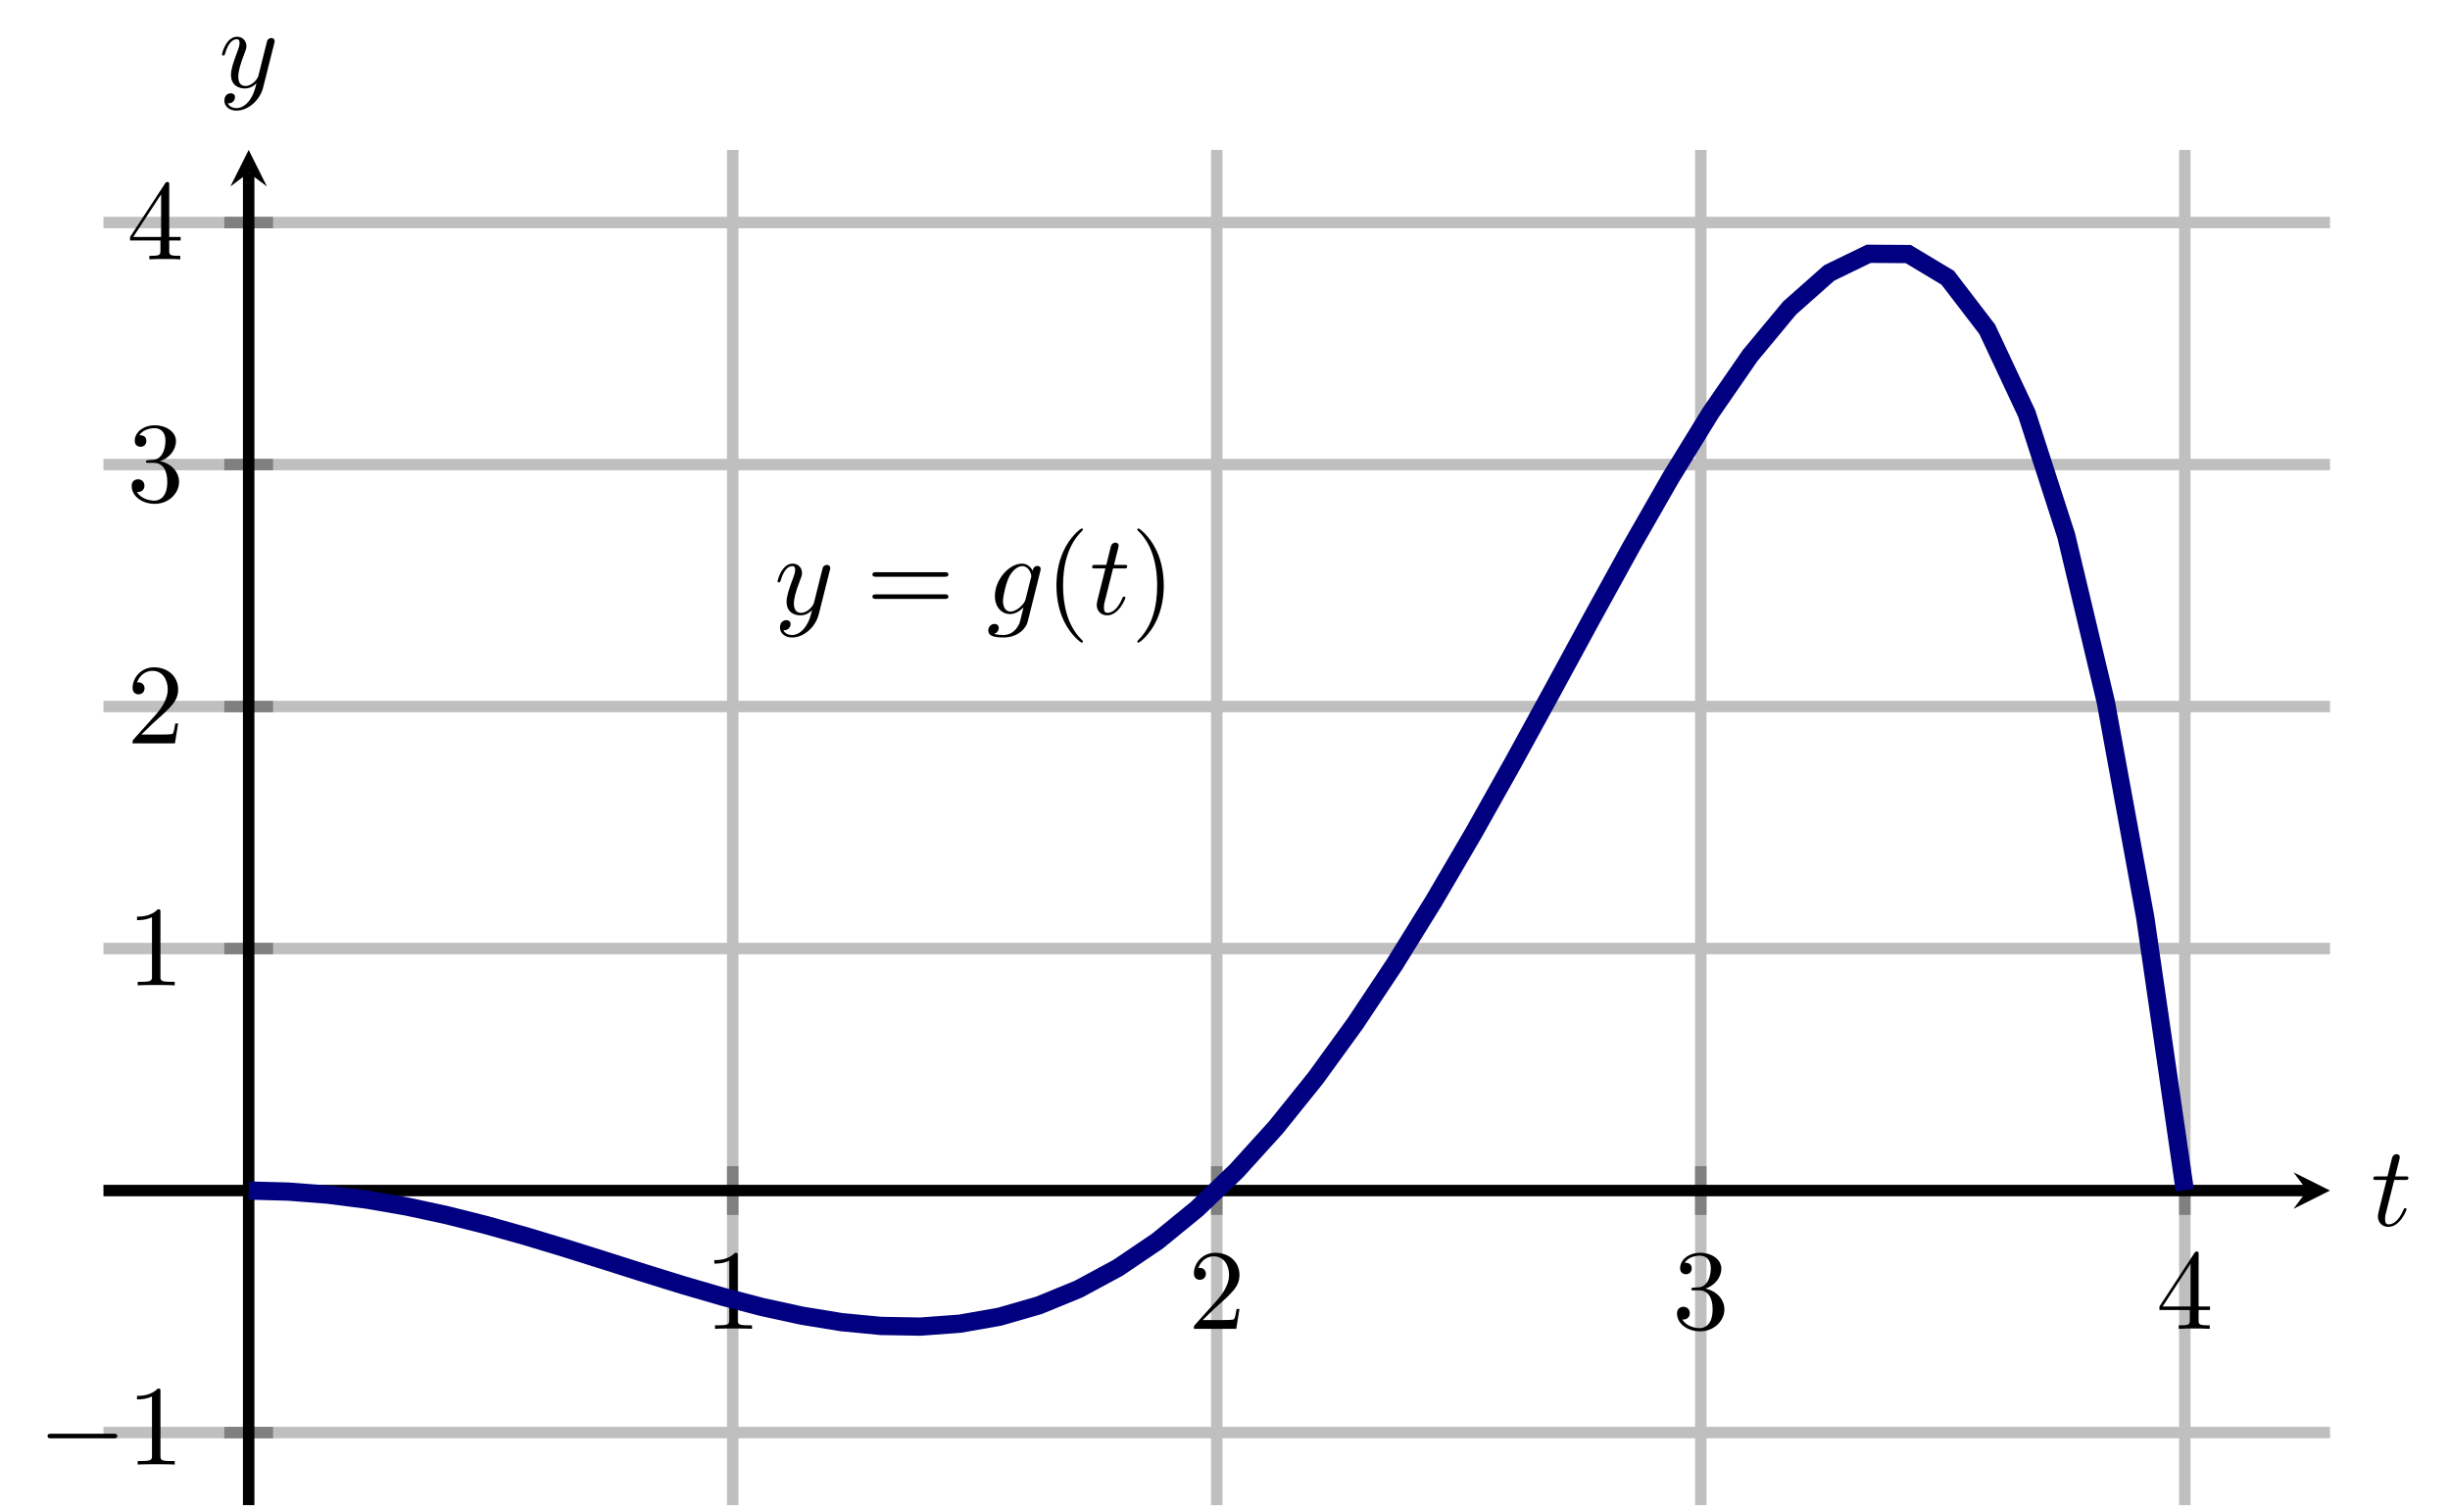 <?xml version="1.0" encoding="UTF-8" standalone="no"?>
<!DOCTYPE svg PUBLIC "-//W3C//DTD SVG 1.1//EN" "http://www.w3.org/Graphics/SVG/1.1/DTD/svg11.dtd">
<svg xmlns="http://www.w3.org/2000/svg" xmlns:xlink="http://www.w3.org/1999/xlink" version="1.1" width="213.764pt" height="131.949pt" viewBox="0 0 213.764 131.949">
<path transform="matrix(1,0,0,-1,9.027,131.338)" stroke-width="1" stroke-linecap="butt" stroke-miterlimit="10" stroke-linejoin="miter" fill="none" stroke="#bfbfbf" d="M 54.902 0 L 54.902 118.256 M 97.135 0 L 97.135 118.256 M 139.368 0 L 139.368 118.256 M 181.6 0 L 181.6 118.256 "/>
<path transform="matrix(1,0,0,-1,9.027,131.338)" stroke-width="1" stroke-linecap="butt" stroke-miterlimit="10" stroke-linejoin="miter" fill="none" stroke="#bfbfbf" d="M 0 6.335 L 194.27 6.335 M 0 48.569 L 194.27 48.569 M 0 69.686 L 194.27 69.686 M 0 90.803 L 194.27 90.803 M 0 111.92 L 194.27 111.92 "/>
<path transform="matrix(1,0,0,-1,9.027,131.338)" stroke-width="1" stroke-linecap="butt" stroke-miterlimit="10" stroke-linejoin="miter" fill="none" stroke="#808080" d="M 54.902 25.326 L 54.902 29.578 M 97.135 25.326 L 97.135 29.578 M 139.368 25.326 L 139.368 29.578 M 181.6 25.326 L 181.6 29.578 "/>
<path transform="matrix(1,0,0,-1,9.027,131.338)" stroke-width="1" stroke-linecap="butt" stroke-miterlimit="10" stroke-linejoin="miter" fill="none" stroke="#808080" d="M 10.544 6.335 L 14.796 6.335 M 10.544 48.569 L 14.796 48.569 M 10.544 69.686 L 14.796 69.686 M 10.544 90.803 L 14.796 90.803 M 10.544 111.92 L 14.796 111.92 "/>
<path transform="matrix(1,0,0,-1,9.027,131.338)" stroke-width="1" stroke-linecap="butt" stroke-miterlimit="10" stroke-linejoin="miter" fill="none" stroke="#000000" d="M 0 27.452 L 192.278 27.452 "/>
<path transform="matrix(1,0,0,-1,201.304,103.886)" d="M 1.993 0 L -1.196 1.594 L 0 0 L -1.196 -1.594 "/>
<path transform="matrix(1,0,0,-1,9.027,131.338)" stroke-width="1" stroke-linecap="butt" stroke-miterlimit="10" stroke-linejoin="miter" fill="none" stroke="#000000" d="M 12.67 0 L 12.67 116.263 "/>
<path transform="matrix(0,-1,-1,-0,21.697,15.075)" d="M 1.993 0 L -1.196 1.594 L 0 0 L -1.196 -1.594 "/>
<symbol id="font_0_3">
<path d="M .205 .64 C .205 .664 .205 .666 .182 .666 C .12 .602 .032 .602 0 .602 L 0 .571 C .02 .571 .079 .571 .131 .597 L .131 .079 C .131 .043 .128 .031 .038 .031 L .006 .031 L .006 0 C .041 .003 .128 .003 .168 .003 C .208 .003 .295 .003 .33 0 L .33 .031 L .298 .031 C .208 .031 .205 .042 .205 .079 L .205 .64 Z "/>
</symbol>
<use xlink:href="#font_0_3" transform="matrix(9.963,0,0,-9.963,62.325,115.952)"/>
<symbol id="font_0_4">
<path d="M .077 .077 L .183 .18 C .339 .318 .399 .372 .399 .472 C .399 .586 .309 .666 .187 .666 C .074 .666 0 .574 0 .485 C 0 .429 .05 .429 .053 .429 C .07 .429 .105 .441 .105 .482 C .105 .508 .087 .534 .052 .534 C .044 .534 .042 .534 .039 .533 C .062 .598 .116 .635 .174 .635 C .265 .635 .308 .554 .308 .472 C .308 .392 .258 .313 .203 .251 L .011 .037 C 0 .026 0 .024 0 0 L .371 0 L .399 .174 L .374 .174 C .369 .144 .362 .1 .352 .085 C .345 .077 .279 .077 .257 .077 L .077 .077 Z "/>
</symbol>
<use xlink:href="#font_0_4" transform="matrix(9.963,0,0,-9.963,104.168,115.952)"/>
<symbol id="font_0_5">
<path d="M .248 .374 C .33 .401 .388 .471 .388 .55 C .388 .632 .3 .688 .204 .688 C .103 .688 .027 .628 .027 .552 C .027 .519 .049 .5 .078 .5 C .109 .5 .129 .522 .129 .551 C .129 .601 .082 .601 .067 .601 C .098 .65 .164 .663 .2 .663 C .241 .663 .296 .641 .296 .551 C .296 .539 .294 .481 .268 .437 C .238 .389 .204 .386 .179 .385 C .171 .384 .147 .382 .14 .382 C .132 .381 .125 .38 .125 .37 C .125 .359 .132 .359 .149 .359 L .193 .359 C .275 .359 .312 .291 .312 .193 C .312 .057 .243 .028 .199 .028 C .156 .028 .081 .045 .046 .104 C .081 .099 .112 .121 .112 .159 C .112 .195 .085 .215 .056 .215 C .032 .215 0 .201 0 .157 C 0 .066 .093 0 .202 0 C .324 0 .415 .091 .415 .193 C .415 .275 .352 .353 .248 .374 Z "/>
</symbol>
<use xlink:href="#font_0_5" transform="matrix(9.963,0,0,-9.963,146.32,116.171)"/>
<symbol id="font_0_6">
<path d="M .266 .165 L .266 .078 C .266 .042 .264 .031 .19 .031 L .169 .031 L .169 0 C .21 .003 .262 .003 .304 .003 C .346 .003 .399 .003 .44 0 L .44 .031 L .419 .031 C .345 .031 .343 .042 .343 .078 L .343 .165 L .443 .165 L .443 .196 L .343 .196 L .343 .651 C .343 .671 .343 .677 .327 .677 C .318 .677 .315 .677 .307 .665 L 0 .196 L 0 .165 L .266 .165 M .272 .196 L .028 .196 L .272 .569 L .272 .196 Z "/>
</symbol>
<use xlink:href="#font_0_6" transform="matrix(9.963,0,0,-9.963,188.413,115.952)"/>
<symbol id="font_1_1">
<path d="M .576 0 C .593 0 .611 0 .611 .02 C .611 .04 .593 .04 .576 .04 L .035 .04 C .018 .04 0 .04 0 .02 C 0 0 .018 0 .035 0 L .576 0 Z "/>
</symbol>
<use xlink:href="#font_1_1" transform="matrix(9.963,0,0,-9.963,4.148,125.507)"/>
<use xlink:href="#font_0_3" transform="matrix(9.963,0,0,-9.963,11.956,127.798)"/>
<use xlink:href="#font_0_3" transform="matrix(9.963,0,0,-9.963,11.956,85.98)"/>
<use xlink:href="#font_0_4" transform="matrix(9.963,0,0,-9.963,11.567,64.863)"/>
<use xlink:href="#font_0_5" transform="matrix(9.963,0,0,-9.963,11.487,43.965)"/>
<use xlink:href="#font_0_6" transform="matrix(9.963,0,0,-9.963,11.348,22.629)"/>
<clipPath id="cp2">
<path transform="matrix(1,0,0,-1,9.027,131.338)" d="M 0 0 L 194.27 0 L 194.27 118.256 L 0 118.256 Z "/>
</clipPath>
<g clip-path="url(#cp2)">
<path transform="matrix(1,0,0,-1,9.027,131.338)" stroke-width="1.594" stroke-linecap="butt" stroke-miterlimit="10" stroke-linejoin="miter" fill="none" stroke="#000080" d="M 12.67 27.452 L 16.117 27.362 L 19.565 27.095 L 23.012 26.657 L 26.46 26.059 L 29.907 25.317 L 33.355 24.45 L 36.802 23.482 L 40.25 22.44 L 43.697 21.355 L 47.145 20.259 L 50.592 19.19 L 54.04 18.186 L 57.487 17.287 L 60.935 16.535 L 64.382 15.971 L 67.83 15.639 L 71.277 15.58 L 74.725 15.835 L 78.172 16.441 L 81.62 17.436 L 85.067 18.85 L 88.515 20.711 L 91.962 23.042 L 95.409 25.858 L 98.857 29.167 L 102.304 32.97 L 105.752 37.256 L 109.199 42.006 L 112.647 47.187 L 116.094 52.753 L 119.542 58.645 L 122.989 64.787 L 126.437 71.086 L 129.884 77.431 L 133.332 83.69 L 136.779 89.712 L 140.227 95.319 L 143.674 100.312 L 147.122 104.463 L 150.569 107.518 L 154.017 109.193 L 157.464 109.17 L 160.912 107.102 L 164.359 102.603 L 167.807 95.251 L 171.254 84.587 L 174.702 70.107 L 178.149 51.269 L 181.597 27.48 "/>
<symbol id="font_3_3">
<path d="M .457 .586 C .461 .6 .461 .602 .461 .609 C .461 .627 .447 .636 .432 .636 C .422 .636 .406 .63 .397 .615 C .395 .61 .387 .579 .383 .561 C .376 .535 .369 .508 .363 .481 L .318 .301 C .314 .286 .271 .216 .205 .216 C .154 .216 .143 .26 .143 .297 C .143 .343 .16 .405 .194 .493 C .21 .534 .214 .545 .214 .565 C .214 .61 .182 .647 .132 .647 C .037 .647 0 .502 0 .493 C 0 .483 .01 .483 .012 .483 C .022 .483 .023 .485 .028 .501 C .055 .595 .095 .625 .129 .625 C .137 .625 .154 .625 .154 .593 C .154 .568 .144 .542 .137 .523 C .097 .417 .079 .36 .079 .313 C .079 .224 .142 .194 .201 .194 C .24 .194 .274 .211 .302 .239 C .289 .187 .277 .138 .237 .085 C .211 .051 .173 .022 .127 .022 C .113 .022 .068 .025 .051 .064 C .067 .064 .08 .064 .094 .076 C .104 .085 .114 .098 .114 .117 C .114 .148 .087 .152 .077 .152 C .054 .152 .021 .136 .021 .087 C .021 .037 .065 0 .127 0 C .23 0 .333 .091 .361 .204 L .457 .586 Z "/>
</symbol>
<use xlink:href="#font_3_3" transform="matrix(9.963,0,0,-9.963,67.843,55.627)"/>
<symbol id="font_0_7">
<path d="M .631 .194 C .646 .194 .665 .194 .665 .214 C .665 .234 .646 .234 .632 .234 L .033 .234 C .019 .234 0 .234 0 .214 C 0 .194 .019 .194 .034 .194 L .631 .194 M .632 0 C .646 0 .665 0 .665 .02 C .665 .04 .646 .04 .631 .04 L .034 .04 C .019 .04 0 .04 0 .02 C 0 0 .019 0 .033 0 L .632 0 Z "/>
</symbol>
<use xlink:href="#font_0_7" transform="matrix(9.963,0,0,-9.963,76.121,52.26)"/>
<symbol id="font_3_1">
<path d="M .456 .582 C .457 .588 .459 .593 .459 .6 C .459 .617 .447 .627 .43 .627 C .42 .627 .393 .62 .389 .584 C .371 .621 .336 .647 .296 .647 C .182 .647 .058 .507 .058 .363 C .058 .264 .119 .205 .191 .205 C .25 .205 .297 .252 .307 .263 L .308 .262 C .287 .173 .275 .132 .275 .13 C .271 .121 .237 .022 .131 .022 C .112 .022 .079 .023 .051 .032 C .081 .041 .092 .067 .092 .084 C .092 .1 .081 .119 .054 .119 C .032 .119 0 .101 0 .061 C 0 .02 .037 0 .133 0 C .258 0 .33 .078 .345 .138 L .456 .582 M .326 .333 C .32 .307 .297 .282 .275 .263 C .254 .245 .223 .227 .194 .227 C .144 .227 .129 .279 .129 .319 C .129 .367 .158 .485 .185 .536 C .212 .585 .255 .625 .297 .625 C .363 .625 .377 .544 .377 .539 C .377 .534 .375 .528 .374 .524 L .326 .333 Z "/>
</symbol>
<use xlink:href="#font_3_1" transform="matrix(9.963,0,0,-9.963,86.228,55.627)"/>
<symbol id="font_0_1">
<path d="M .232 .01 C .232 .013 .232 .015 .215 .032 C .09 .158 .058 .347 .058 .5 C .058 .674 .096 .848 .219 .973 C .232 .985 .232 .987 .232 .99 C .232 .997 .228 1 .222 1 C .212 1 .122 .932 .063 .805 C .012 .695 0 .584 0 .5 C 0 .422 .011 .301 .066 .188 C .126 .065 .212 0 .222 0 C .228 0 .232 .003 .232 .01 Z "/>
</symbol>
<use xlink:href="#font_0_1" transform="matrix(9.963,0,0,-9.963,92.175,56.076)"/>
<symbol id="font_3_2">
<path d="M .183 .411 L .277 .411 C .297 .411 .307 .411 .307 .431 C .307 .442 .297 .442 .279 .442 L .191 .442 C .227 .584 .232 .604 .232 .61 C .232 .627 .22 .637 .203 .637 C .2 .637 .172 .636 .163 .601 L .124 .442 L .03 .442 C .01 .442 0 .442 0 .423 C 0 .411 .008 .411 .028 .411 L .116 .411 C .044 .127 .04 .11 .04 .092 C .04 .038 .078 0 .132 0 C .234 0 .291 .146 .291 .154 C .291 .164 .283 .164 .279 .164 C .27 .164 .269 .161 .264 .15 C .221 .046 .168 .022 .134 .022 C .113 .022 .103 .035 .103 .068 C .103 .092 .105 .099 .109 .116 L .183 .411 Z "/>
</symbol>
<use xlink:href="#font_3_2" transform="matrix(9.963,0,0,-9.963,95.292,53.695)"/>
<symbol id="font_0_2">
<path d="M .232 .5 C .232 .578 .221 .699 .166 .812 C .106 .935 .02 1 .01 1 C .004 1 0 .996 0 .99 C 0 .987 0 .985 .019 .967 C .117 .868 .174 .709 .174 .5 C .174 .329 .137 .153 .013 .027 C 0 .015 0 .013 0 .01 C 0 .004 .004 0 .01 0 C .02 0 .11 .068 .169 .195 C .22 .305 .232 .416 .232 .5 Z "/>
</symbol>
<use xlink:href="#font_0_2" transform="matrix(9.963,0,0,-9.963,99.229,56.076)"/>
</g>
<use xlink:href="#font_3_2" transform="matrix(9.963,0,0,-9.963,207.075,107.056)"/>
<use xlink:href="#font_3_3" transform="matrix(9.963,0,0,-9.963,19.367,9.652)"/>
</svg>
